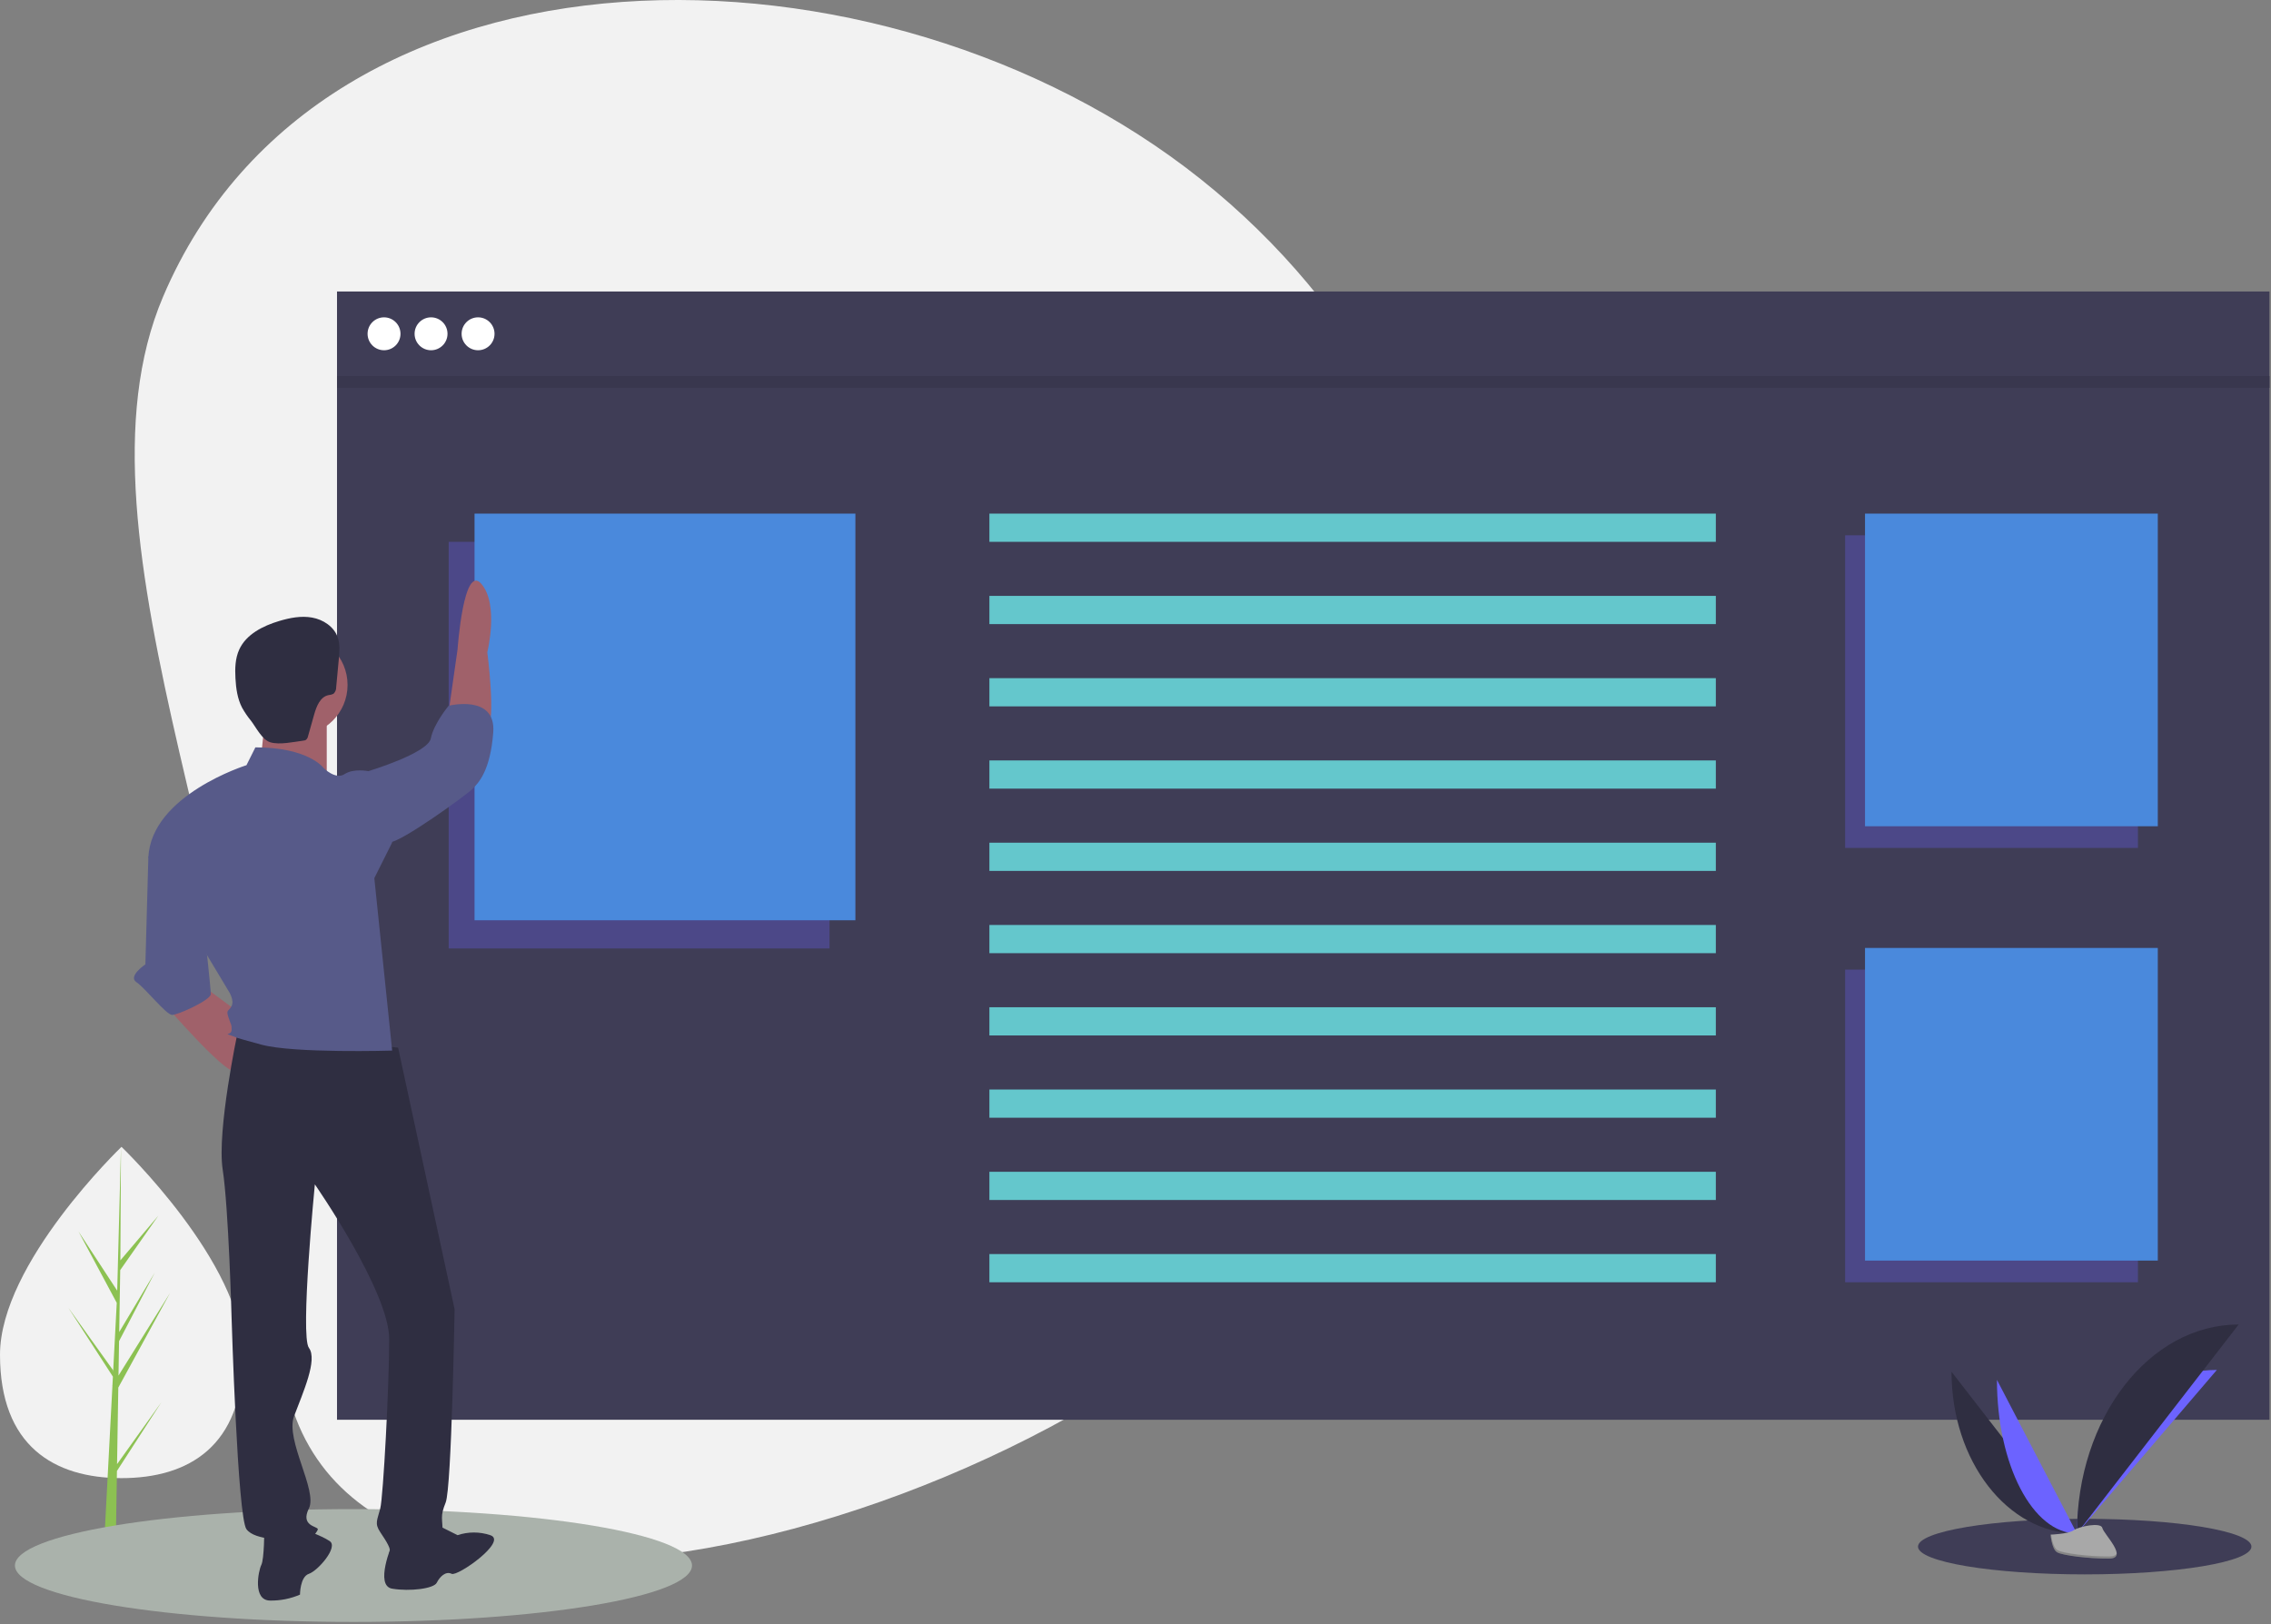 <svg width="966" height="691" viewBox="0 0 966 691" fill="none" xmlns="http://www.w3.org/2000/svg">
<rect x="0" y="0" width="966" height="691" fill="#808080" stroke="none"/>
<g clip-path="url(#clip0)">
<path d="M103.352 576.32C103.352 615.238 80.216 628.827 51.676 628.827C23.136 628.827 0 615.238 0 576.32C0 537.402 51.676 487.891 51.676 487.891C51.676 487.891 103.352 537.401 103.352 576.32Z" fill="#F2F2F2"/>
<path d="M49.794 622.874L50.323 590.303L72.349 550.008L50.406 585.193L50.644 570.548L65.824 541.4L50.707 566.672L51.135 540.331L67.39 517.123L51.2 536.19L51.467 487.89L49.787 551.828L49.925 549.191L33.4 523.9L49.661 554.26L48.121 583.678L48.076 582.897L29.024 556.272L48.024 585.651L47.831 589.33L47.797 589.385L47.813 589.685L43.9 664.322H49.12L49.746 625.772L68.694 596.464L49.794 622.874Z" fill="#8CC152"/>
<path d="M510.795 76.265C646.47 184.373 668.816 382.001 560.707 517.673C452.598 653.345 123.339 741.017 119.299 567.584C115.233 393.041 25.418 229.473 69.387 126.176C137.33 -33.444 375.121 -31.844 510.795 76.265Z" fill="#F2F2F2"/>
<path d="M150.353 690.003C229.882 690.003 294.353 679.258 294.353 666.003C294.353 652.748 229.882 642.003 150.353 642.003C70.824 642.003 6.353 652.748 6.353 666.003C6.353 679.258 70.824 690.003 150.353 690.003Z" fill="#AAB2AB"/>
<path d="M886.762 669.775C925.927 669.775 957.676 664.483 957.676 657.956C957.676 651.429 925.927 646.137 886.762 646.137C847.597 646.137 815.848 651.429 815.848 657.956C815.848 664.483 847.597 669.775 886.762 669.775Z" fill="#3F3D56"/>
<path d="M965.353 160.003H143.353V604.003H965.353V160.003Z" fill="#3F3D56"/>
<path d="M965.353 124.003H143.353V165.003H965.353V124.003Z" fill="#3F3D56"/>
<path d="M163.353 149.003C167.219 149.003 170.353 145.869 170.353 142.003C170.353 138.137 167.219 135.003 163.353 135.003C159.487 135.003 156.353 138.137 156.353 142.003C156.353 145.869 159.487 149.003 163.353 149.003Z" fill="white"/>
<path d="M183.353 149.003C187.219 149.003 190.353 145.869 190.353 142.003C190.353 138.137 187.219 135.003 183.353 135.003C179.487 135.003 176.353 138.137 176.353 142.003C176.353 145.869 179.487 149.003 183.353 149.003Z" fill="white"/>
<path d="M203.353 149.003C207.219 149.003 210.353 145.869 210.353 142.003C210.353 138.137 207.219 135.003 203.353 135.003C199.487 135.003 196.353 138.137 196.353 142.003C196.353 145.869 199.487 149.003 203.353 149.003Z" fill="white"/>
<path opacity="0.1" d="M965.353 160.003H143.353V165.003H965.353V160.003Z" fill="black"/>
<path opacity="0.3" d="M352.853 230.503H190.853V403.503H352.853V230.503Z" fill="#6C63FF"/>
<path d="M201.853 218.503H363.853V391.503H201.853V218.503Z" fill="#4A89DC"/>
<path opacity="0.3" d="M909.396 227.728H784.853V360.728H909.396V227.728Z" fill="#6C63FF"/>
<path d="M917.852 218.503H793.309V351.503H917.852V218.503Z" fill="#4A89DC"/>
<path opacity="0.3" d="M909.396 412.503H784.853V545.503H909.396V412.503Z" fill="#6C63FF"/>
<path d="M793.309 403.277H917.852V536.277H793.309V403.277Z" fill="#4A89DC"/>
<path d="M729.853 218.503H420.853V230.503H729.853V218.503Z" fill="#64C7CC"/>
<path d="M729.853 253.503H420.853V265.503H729.853V253.503Z" fill="#64C7CC"/>
<path d="M729.853 288.503H420.853V300.503H729.853V288.503Z" fill="#64C7CC"/>
<path d="M729.853 323.503H420.853V335.503H729.853V323.503Z" fill="#64C7CC"/>
<path d="M729.853 358.503H420.853V370.503H729.853V358.503Z" fill="#64C7CC"/>
<path d="M729.853 393.503H420.853V405.503H729.853V393.503Z" fill="#64C7CC"/>
<path d="M729.853 428.503H420.853V440.503H729.853V428.503Z" fill="#64C7CC"/>
<path d="M729.853 463.503H420.853V475.503H729.853V463.503Z" fill="#64C7CC"/>
<path d="M729.853 498.503H420.853V510.503H729.853V498.503Z" fill="#64C7CC"/>
<path d="M729.853 533.503H420.853V545.503H729.853V533.503Z" fill="#64C7CC"/>
<path d="M126.339 312.882C138.213 312.882 147.839 303.256 147.839 291.382C147.839 279.508 138.213 269.882 126.339 269.882C114.465 269.882 104.839 279.508 104.839 291.382C104.839 303.256 114.465 312.882 126.339 312.882Z" fill="#A0616A"/>
<path d="M112.427 301.501C112.427 301.501 112.427 324.266 108.633 326.795C104.839 329.324 138.986 331.854 138.986 331.854V302.764L112.427 301.501Z" fill="#A0616A"/>
<path d="M70.691 427.97C70.691 427.97 94.721 455.794 99.779 455.794C104.837 455.794 109.897 436.823 109.897 436.823L85.867 419.117L70.691 427.97Z" fill="#A0616A"/>
<path d="M190.839 302.764L194.633 276.205C194.633 276.205 197.162 239.528 204.751 248.381C212.34 257.234 207.28 277.469 207.28 277.469C207.28 277.469 211.074 306.557 207.28 310.351C203.486 314.145 190.839 302.764 190.839 302.764Z" fill="#A0616A"/>
<path d="M169.339 445.676L101.045 439.352C101.045 439.352 92.192 481.087 94.721 497.529C97.25 513.971 98.515 560.765 98.515 560.765C98.515 560.765 101.044 645.501 104.839 650.559C108.634 655.617 121.28 654.353 125.074 656.883C128.868 659.413 135.192 651.824 135.192 650.559C135.192 649.294 127.604 649.294 131.398 641.706C135.192 634.118 121.276 612.618 125.076 602.501C128.876 592.384 135.194 578.472 131.4 573.413C127.606 568.354 133.929 503.854 133.929 503.854C133.929 503.854 165.547 549.384 165.547 569.619C165.547 589.854 163.018 636.649 161.753 641.708C160.488 646.767 159.224 648.032 161.753 651.826C164.282 655.62 166.812 659.414 165.547 660.679C164.282 661.944 188.312 660.679 188.312 653.091C188.312 645.503 187.047 645.503 189.577 639.179C192.107 632.855 193.371 556.973 193.371 556.973L169.339 445.676Z" fill="#2F2E41"/>
<path d="M108.633 317.94L104.839 325.528C104.839 325.528 64.368 338.175 63.104 364.734L97.251 421.646C97.251 421.646 99.78 425.44 98.516 427.97C97.252 430.5 95.987 429.235 97.251 433.029C98.515 436.823 98.516 435.558 98.516 438.088C98.516 440.618 94.722 439.353 98.516 440.617C102.31 441.881 97.251 440.617 111.163 444.411C125.075 448.205 166.81 446.94 166.81 446.94L159.222 373.587L166.81 358.411L156.692 328.058C156.692 328.058 150.368 326.793 146.574 329.323C142.78 331.853 137.721 326.794 137.721 326.794C137.721 326.794 131.398 317.94 108.633 317.94Z" fill="#575A89"/>
<path d="M150.368 329.323L156.692 328.058C156.692 328.058 181.986 320.47 183.251 314.146C184.516 307.822 190.839 300.234 190.839 300.234C190.839 300.234 211.074 295.175 209.81 311.616C208.546 328.057 203.486 333.116 200.957 335.646C198.428 338.176 170.604 358.411 165.545 358.411C160.486 358.411 150.368 329.323 150.368 329.323Z" fill="#575A89"/>
<path d="M65.633 359.676L63.104 364.735L61.839 410.265C61.839 410.265 54.251 415.324 58.045 417.853C61.839 420.382 70.692 431.765 73.222 431.765C75.752 431.765 89.663 425.441 89.663 422.912C89.663 420.383 87.134 397.618 87.134 397.618L65.633 359.676Z" fill="#575A89"/>
<path d="M112.427 650.559C112.427 650.559 112.427 663.206 111.162 665.736C109.897 668.266 107.368 680.913 114.956 680.913C119.303 680.975 123.614 680.113 127.603 678.384C127.603 678.384 127.603 670.796 131.397 669.531C135.191 668.266 144.044 658.149 140.25 655.619C136.456 653.089 128.868 650.56 128.868 650.56L112.427 650.559Z" fill="#2F2E41"/>
<path d="M166.81 656.883C166.81 656.883 159.222 674.589 166.81 675.854C174.398 677.119 184.516 675.854 185.781 673.325C187.046 670.796 189.575 668.266 192.105 669.531C194.635 670.796 216.134 655.619 208.546 653.09C204.032 651.578 199.148 651.578 194.634 653.09L187.046 649.296L166.81 656.883Z" fill="#2F2E41"/>
<path d="M129.057 315.079C129.416 315.057 129.766 314.96 130.086 314.795C130.601 314.38 130.943 313.788 131.045 313.135L133.628 303.984C134.608 300.512 136.182 296.456 139.715 295.722C140.456 295.673 141.18 295.48 141.847 295.155C142.234 294.791 142.538 294.347 142.737 293.855C142.937 293.362 143.028 292.832 143.004 292.301L144.111 280.473C144.411 277.273 144.694 273.95 143.579 270.938C141.934 266.495 137.422 263.57 132.76 262.729C128.098 261.888 123.295 262.829 118.76 264.188C111.876 266.25 104.747 269.801 101.76 276.335C100.028 280.118 99.922 284.435 100.153 288.586C100.391 292.863 100.986 297.224 102.953 301.03C104.046 302.998 105.315 304.863 106.744 306.602C108.879 309.365 111.498 314.768 115.031 315.802C119.005 316.962 125.02 315.601 129.057 315.079Z" fill="#2F2E41"/>
<path d="M830.105 583.572C830.105 621.601 853.962 652.372 883.446 652.372L830.105 583.572Z" fill="#2F2E41"/>
<path d="M883.445 652.374C883.445 613.918 910.068 582.799 942.97 582.799L883.445 652.374Z" fill="#6C63FF"/>
<path d="M849.431 587.019C849.431 623.143 864.644 652.373 883.445 652.373L849.431 587.019Z" fill="#6C63FF"/>
<path d="M883.445 652.374C883.445 603.235 914.218 563.474 952.245 563.474L883.445 652.374Z" fill="#2F2E41"/>
<path d="M872.224 652.859C872.224 652.859 879.789 652.626 882.068 651.003C884.347 649.38 893.704 647.441 894.268 650.045C894.832 652.649 905.636 662.994 897.096 663.063C888.556 663.132 877.252 661.733 874.977 660.347C872.702 658.961 872.224 652.859 872.224 652.859Z" fill="#A8A8A8"/>
<path opacity="0.2" d="M897.25 662.156C888.71 662.225 877.406 660.826 875.131 659.44C873.398 658.384 872.708 654.597 872.477 652.85L872.224 652.86C872.224 652.86 872.703 658.96 874.979 660.347C877.255 661.734 888.558 663.132 897.098 663.063C899.563 663.043 900.415 662.163 900.368 660.863C900.025 661.651 899.085 662.141 897.25 662.156Z" fill="black"/>
</g>
<defs>
<clipPath id="clip0">
<rect width="965.353" height="690.003" fill="white"/>
</clipPath>
</defs>
</svg>

